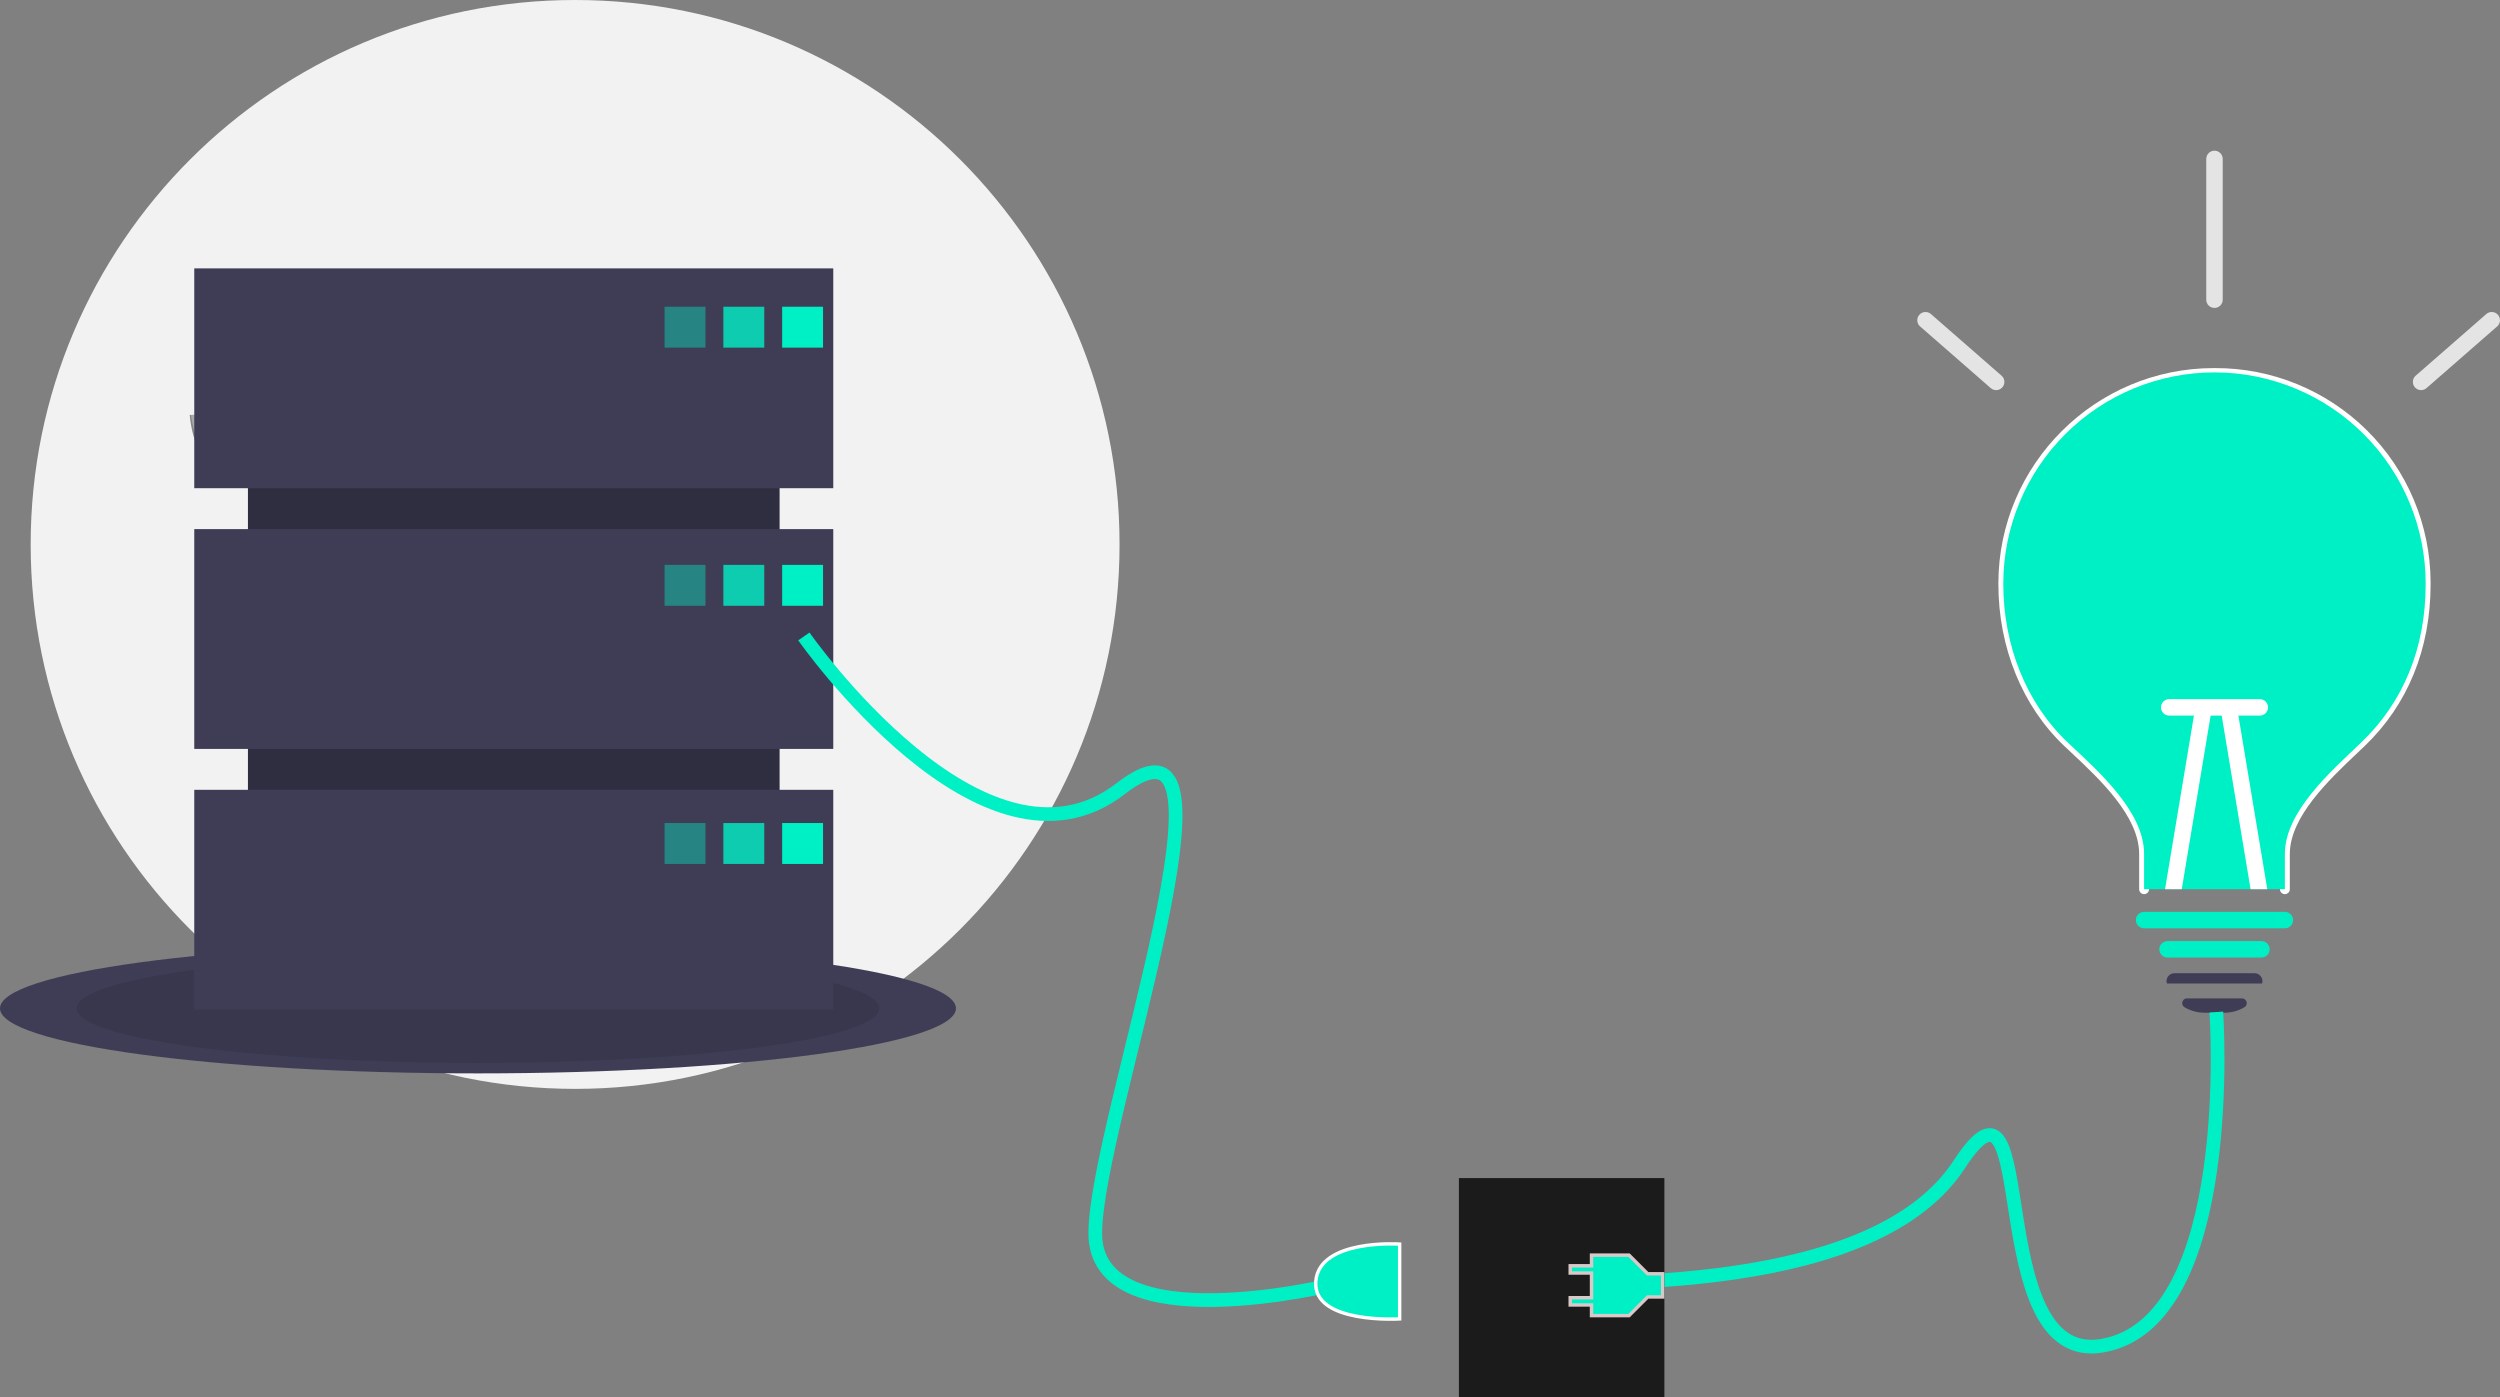 <svg width="365" height="204" viewBox="0 0 365 204" fill="none" xmlns="http://www.w3.org/2000/svg">
<rect x="0" y="0" width="365" height="204" fill="#808080" stroke="none"/>
<g id="Group 2">
<g id="source">
<path id="Vector" d="M83.966 158.976C127.866 158.976 163.454 123.388 163.454 79.488C163.454 35.588 127.866 0 83.966 0C40.066 0 4.478 35.588 4.478 79.488C4.478 123.388 40.066 158.976 83.966 158.976Z" fill="#F2F2F2"/>
<path id="Vector_2" d="M27.699 60.582C27.699 60.582 33.452 60.405 35.185 59.17C36.919 57.936 44.035 56.462 44.465 58.441C44.895 60.422 53.11 68.289 46.615 68.341C40.12 68.394 31.524 67.33 29.794 66.276C28.063 65.222 27.699 60.582 27.699 60.582Z" fill="#A8A8A8"/>
<path id="Vector_3" opacity="0.2" d="M46.731 67.652C40.236 67.705 31.64 66.641 29.91 65.587C28.592 64.784 28.067 61.903 27.891 60.575C27.769 60.58 27.699 60.582 27.699 60.582C27.699 60.582 28.063 65.222 29.794 66.276C31.524 67.33 40.12 68.394 46.615 68.341C48.49 68.326 49.138 67.659 49.102 66.671C48.842 67.268 48.127 67.641 46.731 67.652Z" fill="black"/>
<path id="Vector_4" d="M69.785 156.714C108.326 156.714 139.57 152.464 139.57 147.22C139.57 141.977 108.326 137.727 69.785 137.727C31.244 137.727 0 141.977 0 147.22C0 152.464 31.244 156.714 69.785 156.714Z" fill="#3F3D56"/>
<path id="Vector_5" opacity="0.1" d="M69.785 155.191C102.143 155.191 128.375 151.622 128.375 147.22C128.375 142.818 102.143 139.25 69.785 139.25C37.427 139.25 11.195 142.818 11.195 147.22C11.195 151.622 37.427 155.191 69.785 155.191Z" fill="black"/>
<path id="Vector_6" d="M113.821 48.141H36.199V138.451H113.821V48.141Z" fill="#2F2E41"/>
<path id="Vector_7" d="M121.657 39.184H28.362V71.278H121.657V39.184Z" fill="#3F3D56"/>
<path id="Vector_8" d="M121.657 77.249H28.362V109.342H121.657V77.249Z" fill="#3F3D56"/>
<path id="Vector_9" d="M121.657 115.313H28.362V147.407H121.657V115.313Z" fill="#3F3D56"/>
<path id="Vector_10" opacity="0.4" d="M102.998 44.782H97.027V50.753H102.998V44.782Z" fill="#00F0C5"/>
<path id="Vector_11" opacity="0.8" d="M111.581 44.782H105.61V50.753H111.581V44.782Z" fill="#00F0C5"/>
<path id="Vector_12" d="M120.165 44.782H114.194V50.753H120.165V44.782Z" fill="#00F0C5"/>
<path id="Vector_13" opacity="0.4" d="M102.998 82.473H97.027V88.444H102.998V82.473Z" fill="#00F0C5"/>
<path id="Vector_14" opacity="0.8" d="M111.581 82.473H105.61V88.444H111.581V82.473Z" fill="#00F0C5"/>
<path id="Vector_15" d="M120.165 82.473H114.194V88.444H120.165V82.473Z" fill="#00F0C5"/>
<path id="Vector_16" opacity="0.4" d="M102.998 120.165H97.027V126.136H102.998V120.165Z" fill="#00F0C5"/>
<path id="Vector_17" opacity="0.8" d="M111.581 120.165H105.61V126.136H111.581V120.165Z" fill="#00F0C5"/>
<path id="Vector_18" d="M120.165 120.165H114.194V126.136H120.165V120.165Z" fill="#00F0C5"/>
</g>
<g id="bulb">
<path id="Path 2546" d="M333.592 130.547C333.401 130.547 333.217 130.471 333.082 130.336C332.947 130.201 332.871 130.017 332.871 129.826V124.687C332.871 118.647 338.828 113.008 343.178 108.891C343.539 108.549 343.89 108.218 344.227 107.895C350.244 102.142 353.425 94.327 353.425 85.293C353.425 68.409 340.199 55.183 323.315 55.183H323.23C315.285 55.192 307.666 58.347 302.039 63.957C296.413 69.568 293.237 77.178 293.206 85.123V85.292C293.206 94.139 296.557 102.376 302.4 107.892C302.696 108.171 303.004 108.459 303.319 108.755C307.725 112.88 313.76 118.529 313.76 124.688V129.826C313.76 130.017 313.684 130.201 313.548 130.336C313.413 130.471 313.23 130.547 313.038 130.547C312.847 130.547 312.664 130.471 312.528 130.336C312.393 130.201 312.317 130.017 312.317 129.826V124.687C312.317 119.154 306.547 113.752 302.333 109.806C302.016 109.509 301.709 109.221 301.41 108.939C295.28 103.152 291.763 94.533 291.763 85.292V85.119C291.812 67.799 305.92 53.74 323.228 53.74H323.317C331.642 53.697 339.642 56.962 345.559 62.817C351.476 68.673 354.824 76.639 354.867 84.963C354.868 85.073 354.868 85.183 354.867 85.293C354.867 94.73 351.533 102.906 345.224 108.937C344.885 109.261 344.533 109.595 344.17 109.939C340.01 113.876 334.313 119.268 334.313 124.687V129.826C334.313 130.017 334.237 130.201 334.101 130.336C333.966 130.471 333.783 130.547 333.592 130.547H333.592Z" fill="white"/>
<g id="light">
<path id="Vector_19" d="M354.147 85.292C354.147 94.582 350.902 102.513 344.726 108.415C340.343 112.605 333.592 118.479 333.592 124.688V129.826H313.037V124.688C313.037 118.414 306.26 112.528 301.904 108.415C295.867 102.72 292.482 94.25 292.482 85.292V85.103C292.509 76.926 295.782 69.095 301.582 63.332C307.382 57.568 315.234 54.345 323.41 54.37C331.586 54.395 339.418 57.667 345.182 63.466C350.946 69.265 354.171 77.116 354.147 85.292Z" fill="#00F0C5"/>
<path id="Path 2547" d="M330.167 139.802H316.464C316.145 139.802 315.839 139.675 315.614 139.45C315.388 139.224 315.261 138.919 315.261 138.6C315.261 138.281 315.388 137.975 315.614 137.75C315.839 137.524 316.145 137.398 316.464 137.398H330.167C330.486 137.398 330.791 137.524 331.017 137.75C331.242 137.975 331.369 138.281 331.369 138.6C331.369 138.919 331.242 139.224 331.017 139.45C330.791 139.675 330.486 139.802 330.167 139.802V139.802Z" fill="#00F0C5"/>
<path id="Path 2548" d="M291.437 56.958C291.146 56.959 290.866 56.853 290.647 56.662L280.324 47.651C280.088 47.44 279.944 47.145 279.924 46.829C279.904 46.513 280.01 46.202 280.218 45.963C280.426 45.724 280.72 45.578 281.036 45.555C281.352 45.532 281.664 45.634 281.905 45.84L292.228 54.851C292.412 55.012 292.543 55.225 292.603 55.462C292.663 55.7 292.649 55.95 292.563 56.179C292.477 56.408 292.323 56.605 292.122 56.745C291.921 56.884 291.682 56.959 291.437 56.958V56.958Z" fill="#E4E4E4"/>
<path id="Path 2549" d="M353.481 56.958C353.237 56.958 352.998 56.884 352.796 56.744C352.595 56.605 352.441 56.408 352.355 56.178C352.269 55.949 352.255 55.699 352.315 55.462C352.375 55.225 352.506 55.011 352.69 54.85L363.013 45.839C363.254 45.633 363.566 45.531 363.882 45.554C364.198 45.577 364.492 45.723 364.7 45.962C364.908 46.2 365.014 46.512 364.994 46.828C364.974 47.144 364.83 47.439 364.594 47.65L354.271 56.661C354.053 56.852 353.772 56.958 353.481 56.958Z" fill="#E4E4E4"/>
<path id="Path 2550" d="M333.592 135.536H313.037C312.718 135.536 312.413 135.409 312.187 135.184C311.962 134.958 311.835 134.652 311.835 134.334C311.835 134.015 311.962 133.709 312.187 133.484C312.413 133.258 312.718 133.132 313.037 133.132H333.592C333.911 133.132 334.217 133.258 334.442 133.484C334.668 133.709 334.794 134.015 334.794 134.334C334.794 134.652 334.668 134.958 334.442 135.184C334.217 135.409 333.911 135.536 333.592 135.536V135.536Z" fill="#00F0C5"/>
<path id="Path 2553" d="M323.315 44.959C322.996 44.959 322.691 44.833 322.465 44.607C322.24 44.382 322.113 44.076 322.113 43.757V23.202C322.113 22.883 322.24 22.578 322.465 22.352C322.691 22.127 322.996 22 323.315 22C323.634 22 323.94 22.127 324.165 22.352C324.391 22.578 324.517 22.883 324.517 23.202V43.757C324.517 44.076 324.391 44.382 324.165 44.607C323.94 44.833 323.634 44.959 323.315 44.959V44.959Z" fill="#E4E4E4"/>
</g>
<path id="Vector_20" d="M324.789 147.855H321.84C320.815 147.856 319.81 147.578 318.932 147.05C318.802 146.974 318.701 146.856 318.646 146.716C318.59 146.576 318.584 146.421 318.627 146.277C318.667 146.129 318.754 145.998 318.876 145.905C318.998 145.812 319.147 145.761 319.301 145.762H327.328C327.481 145.761 327.63 145.812 327.752 145.905C327.874 145.998 327.962 146.129 328.001 146.277C328.044 146.421 328.038 146.576 327.983 146.716C327.927 146.856 327.826 146.974 327.696 147.05C326.818 147.578 325.813 147.856 324.789 147.855V147.855Z" fill="#3F3D56"/>
<path id="Vector_21" d="M330.169 143.599L316.385 143.597L316.342 143.506C316.301 143.337 316.3 143.162 316.337 142.993C316.375 142.824 316.45 142.665 316.558 142.53C316.668 142.391 316.807 142.279 316.967 142.202C317.126 142.125 317.3 142.085 317.477 142.086H329.151C329.328 142.085 329.503 142.125 329.662 142.202C329.821 142.279 329.961 142.391 330.07 142.53C330.177 142.664 330.253 142.82 330.291 142.987C330.329 143.154 330.328 143.327 330.289 143.494L330.267 143.586L330.169 143.599Z" fill="#3F3D56"/>
<path id="Vector_22" d="M322.81 104.133L318.536 129.826H316.096L320.437 103.739C320.49 103.424 320.665 103.143 320.924 102.958C321.184 102.772 321.506 102.698 321.821 102.75C322.136 102.802 322.417 102.977 322.602 103.237C322.788 103.496 322.862 103.819 322.81 104.133V104.133Z" fill="white"/>
<path id="Vector_23" d="M331.025 129.826H328.585L324.31 104.133C324.258 103.819 324.333 103.496 324.518 103.237C324.704 102.977 324.985 102.802 325.3 102.75C325.614 102.698 325.937 102.772 326.196 102.958C326.456 103.143 326.631 103.424 326.683 103.739L331.025 129.826Z" fill="white"/>
<path id="Path 2551" d="M315.503 103.275C315.503 102.956 315.629 102.65 315.855 102.425C316.08 102.2 316.386 102.073 316.705 102.073H329.926C330.244 102.073 330.55 102.2 330.776 102.425C331.001 102.65 331.128 102.956 331.128 103.275C331.128 103.594 331.001 103.9 330.776 104.125C330.55 104.35 330.244 104.477 329.926 104.477H316.705C316.386 104.477 316.08 104.35 315.855 104.125C315.629 103.9 315.503 103.594 315.503 103.275V103.275Z" fill="white"/>
<path id="Vector 7" d="M323.584 147.762C323.584 147.762 326.768 192.987 306.977 196.463C289.095 199.603 298.158 151.433 286.079 169.967C274 188.5 235.145 187.933 213.5 187" stroke="#00F0C5" stroke-width="2"/>
<g id="plug">
<rect id="Rectangle 1" x="213" y="172" width="30" height="32" fill="#1B1B1B"/>
<path id="Vector_24" d="M240.662 185.971H242.744V189.358H240.662H240.558L240.485 189.432L237.837 192.08H232.36V190.775V190.525H232.11H229.25V189.47H232.11H232.36V189.22V186.11V185.86H232.11H229.25V184.805H232.11H232.36V184.555V183.25H237.837L240.485 185.898L240.558 185.971H240.662Z" fill="#00F0C5" stroke="#D9C8C8" stroke-width="0.5"/>
</g>
</g>
<path id="Vector 8" d="M117.366 92.922C117.366 92.922 143.675 130.614 163.64 115.127C183.606 99.64 159.908 164.014 159.908 180.06C159.908 196.107 194.801 187.524 194.801 187.524" stroke="#00F0C5" stroke-width="2"/>
<path id="Vector 9" d="M204.349 192.562L204.349 181.634C204.349 181.634 192.591 180.837 192.105 187.091C191.62 193.344 204.349 192.562 204.349 192.562Z" fill="#00F0C5" stroke="white" stroke-width="0.5"/>
</g>
</svg>
